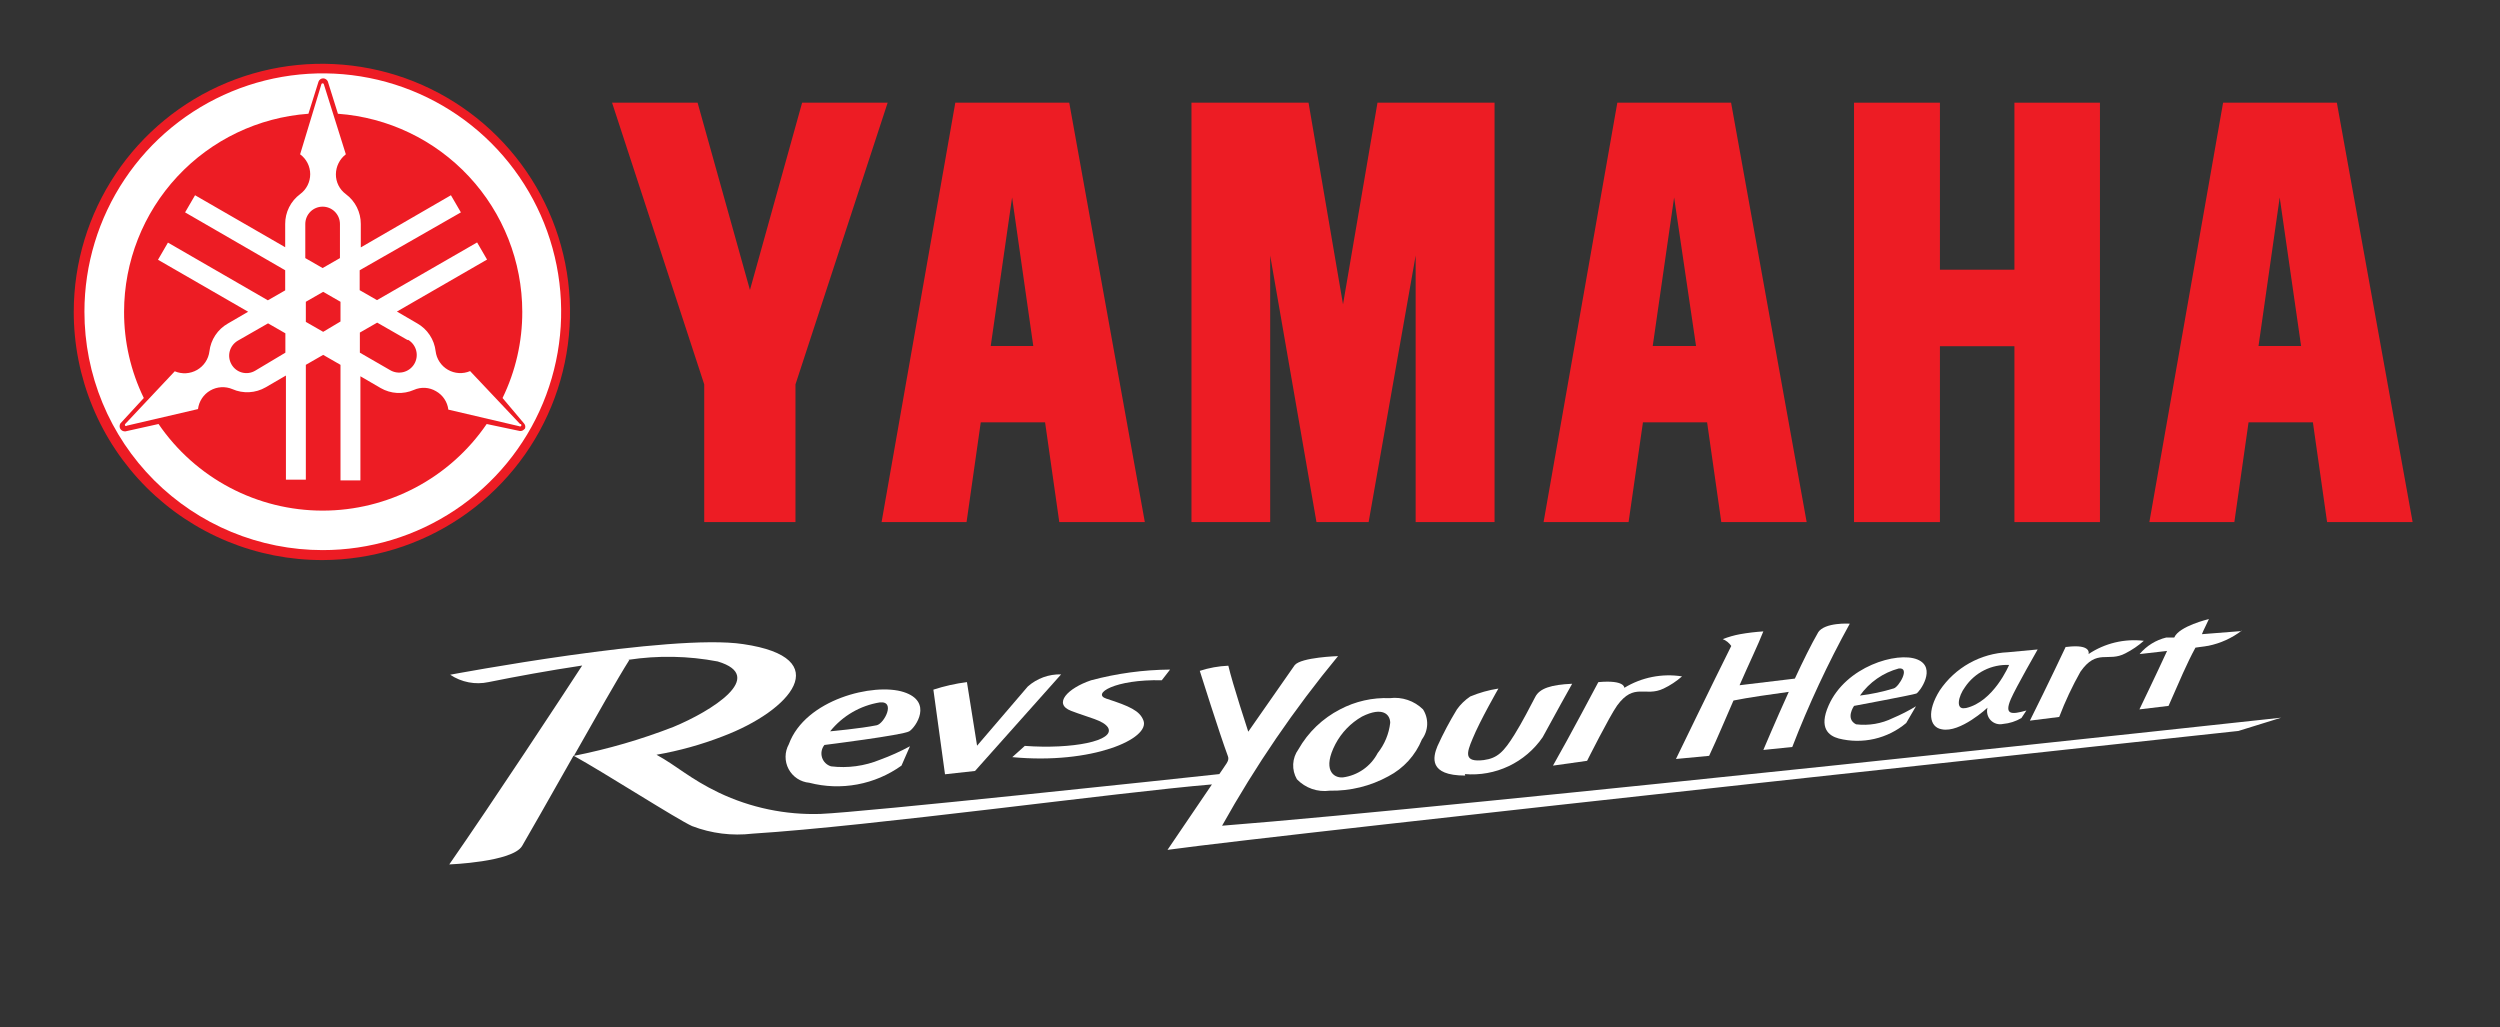 <svg width="146" height="60" viewBox="0 0 146 60" fill="none" xmlns="http://www.w3.org/2000/svg">
<rect x="0" y="0" width="146" height="60" fill="#333333" stroke="none"/>
<path d="M108.275 5.997V30.49H113.292V20.219H117.642V30.49H122.637V5.997H117.642V15.751H113.292V5.997H108.275Z" fill="#ED1C24"/>
<path d="M69.582 5.997V30.49H74.179V14.922L76.882 30.49H79.928L82.674 14.922V30.49H87.282V5.997H80.445L78.432 17.775L76.419 5.997H69.582Z" fill="#ED1C24"/>
<path d="M40.739 5.997L43.797 16.935L46.844 5.997H51.839L46.456 22.448V30.49H41.127V22.448L35.744 5.997H40.739Z" fill="#ED1C24"/>
<path d="M62.444 5.997H55.79L51.484 30.49H56.447L57.276 24.665H61.033L61.862 30.49H66.858L62.444 5.997ZM59.106 11.531L60.344 20.208H57.858L59.106 11.531Z" fill="#ED1C24"/>
<path d="M101.095 5.997H94.452L90.145 30.49H95.109L95.948 24.665H99.695L100.524 30.49H105.509L101.095 5.997ZM97.768 11.531L99.049 20.208H96.519L97.768 11.531Z" fill="#ED1C24"/>
<path d="M136.472 5.997H129.829L125.523 30.49H130.486L131.315 24.665H135.073L135.902 30.49H140.897L136.472 5.997ZM133.135 11.531L134.384 20.208H131.897L133.135 11.531Z" fill="#ED1C24"/>
<path d="M4.307 18.206C4.309 15.342 5.159 12.543 6.751 10.162C8.343 7.781 10.604 5.926 13.25 4.829C15.896 3.733 18.807 3.445 21.616 4.002C24.425 4.559 27.006 5.935 29.033 7.958C31.061 9.981 32.443 12.559 33.006 15.367C33.569 18.175 33.288 21.087 32.197 23.735C31.107 26.383 29.256 28.648 26.879 30.245C24.502 31.842 21.705 32.699 18.841 32.708C16.933 32.713 15.044 32.342 13.28 31.616C11.516 30.89 9.913 29.822 8.562 28.475C7.212 27.127 6.141 25.527 5.411 23.764C4.68 22.002 4.305 20.113 4.307 18.206Z" fill="#ED1C24"/>
<path d="M18.841 32.126C21.595 32.128 24.287 31.314 26.578 29.785C28.869 28.257 30.654 26.084 31.71 23.54C32.765 20.997 33.042 18.198 32.506 15.496C31.97 12.795 30.645 10.314 28.699 8.366C26.753 6.418 24.272 5.091 21.572 4.553C18.871 4.015 16.071 4.29 13.527 5.344C10.983 6.397 8.808 8.181 7.278 10.471C5.748 12.76 4.931 15.452 4.931 18.206C4.93 20.033 5.288 21.843 5.987 23.532C6.685 25.221 7.71 26.756 9.001 28.048C10.293 29.341 11.827 30.367 13.515 31.066C15.204 31.766 17.014 32.126 18.841 32.126Z" fill="white"/>
<path d="M30.641 25.032C30.612 25.079 30.571 25.117 30.521 25.142C30.471 25.167 30.416 25.177 30.361 25.171L28.423 24.762C27.358 26.321 25.928 27.596 24.258 28.478C22.588 29.359 20.729 29.82 18.841 29.82C16.953 29.82 15.093 29.359 13.424 28.478C11.754 27.596 10.324 26.321 9.259 24.762L7.321 25.193C7.265 25.197 7.208 25.186 7.157 25.162C7.106 25.137 7.062 25.1 7.03 25.053C7.001 25.004 6.985 24.948 6.985 24.892C6.985 24.835 7.001 24.779 7.03 24.73L8.398 23.244C7.634 21.675 7.24 19.951 7.246 18.206C7.249 15.275 8.361 12.454 10.358 10.309C12.355 8.165 15.089 6.855 18.012 6.643L18.604 4.759C18.625 4.705 18.663 4.659 18.711 4.626C18.759 4.593 18.815 4.576 18.873 4.576C18.929 4.577 18.984 4.594 19.032 4.625C19.079 4.655 19.117 4.698 19.142 4.748L19.735 6.643C22.657 6.855 25.392 8.165 27.389 10.309C29.386 12.454 30.497 15.275 30.501 18.206C30.506 19.951 30.112 21.675 29.349 23.244L30.63 24.762C30.662 24.81 30.679 24.866 30.679 24.924C30.679 24.981 30.662 25.038 30.63 25.085L30.641 25.032ZM30.372 24.762L27.454 21.672C27.246 21.761 27.021 21.8 26.796 21.786C26.571 21.773 26.352 21.707 26.157 21.594C25.961 21.481 25.795 21.325 25.671 21.136C25.546 20.948 25.468 20.734 25.441 20.51C25.402 20.173 25.284 19.85 25.097 19.568C24.91 19.285 24.659 19.051 24.364 18.884L23.18 18.195L28.444 15.159L27.863 14.158L22.017 17.527L21.005 16.946V15.783L26.916 12.403L26.334 11.402L21.07 14.448V13.081C21.072 12.742 20.994 12.408 20.842 12.104C20.691 11.802 20.47 11.539 20.197 11.337C20.015 11.203 19.867 11.028 19.766 10.826C19.665 10.624 19.613 10.4 19.616 10.174C19.619 9.949 19.672 9.727 19.773 9.526C19.873 9.324 20.019 9.148 20.197 9.011L18.916 4.931C18.914 4.913 18.905 4.896 18.891 4.885C18.877 4.873 18.859 4.866 18.841 4.866C18.823 4.866 18.805 4.873 18.791 4.885C18.777 4.896 18.768 4.913 18.765 4.931L17.527 9.011C17.71 9.145 17.858 9.32 17.96 9.522C18.063 9.724 18.116 9.948 18.116 10.174C18.116 10.4 18.063 10.624 17.96 10.826C17.858 11.028 17.71 11.203 17.527 11.337C17.255 11.539 17.034 11.802 16.883 12.104C16.731 12.408 16.653 12.742 16.655 13.081V14.438L11.391 11.402L10.809 12.403L16.655 15.783V16.957L15.643 17.538L9.808 14.168L9.227 15.17L14.491 18.206L13.307 18.895C13.012 19.062 12.761 19.296 12.574 19.579C12.387 19.861 12.269 20.184 12.23 20.52C12.202 20.745 12.122 20.959 11.996 21.148C11.871 21.336 11.703 21.492 11.507 21.605C11.311 21.717 11.092 21.783 10.866 21.797C10.64 21.81 10.415 21.771 10.206 21.683L7.31 24.762C7.299 24.776 7.293 24.793 7.293 24.811C7.293 24.828 7.299 24.846 7.31 24.859C7.316 24.866 7.324 24.872 7.332 24.875C7.341 24.879 7.35 24.881 7.359 24.881C7.368 24.881 7.377 24.879 7.385 24.875C7.394 24.872 7.401 24.866 7.407 24.859L11.563 23.89C11.59 23.666 11.669 23.452 11.793 23.264C11.917 23.075 12.084 22.919 12.279 22.806C12.474 22.693 12.693 22.627 12.918 22.614C13.143 22.6 13.369 22.639 13.576 22.727C13.885 22.863 14.221 22.923 14.558 22.904C14.895 22.886 15.222 22.788 15.514 22.62L16.698 21.931V28.014H17.861V21.306L18.873 20.725L19.885 21.306V28.057H21.048V21.974L22.232 22.663C22.524 22.831 22.852 22.929 23.188 22.948C23.525 22.966 23.861 22.906 24.17 22.771C24.376 22.679 24.601 22.638 24.825 22.651C25.05 22.664 25.268 22.731 25.462 22.846C25.659 22.956 25.826 23.111 25.951 23.298C26.077 23.485 26.156 23.699 26.183 23.922L30.328 24.892C30.337 24.898 30.347 24.903 30.357 24.905C30.367 24.907 30.378 24.908 30.389 24.905C30.399 24.904 30.409 24.899 30.418 24.893C30.427 24.887 30.434 24.879 30.439 24.87C30.445 24.86 30.448 24.85 30.449 24.839C30.45 24.829 30.449 24.818 30.446 24.808C30.442 24.798 30.437 24.788 30.43 24.781C30.422 24.773 30.414 24.767 30.404 24.762H30.372ZM19.885 18.776V17.624L18.873 17.043L17.861 17.624V18.798L18.873 19.379L19.885 18.776ZM17.829 15.073L18.841 15.654L19.853 15.073V13.081C19.853 12.813 19.746 12.555 19.556 12.365C19.367 12.176 19.109 12.069 18.841 12.069C18.573 12.069 18.315 12.176 18.125 12.365C17.936 12.555 17.829 12.813 17.829 13.081V15.073ZM16.666 20.596V19.465L15.654 18.884L13.888 19.896C13.773 19.963 13.672 20.052 13.591 20.158C13.51 20.264 13.45 20.385 13.416 20.514C13.382 20.643 13.374 20.778 13.392 20.91C13.411 21.042 13.455 21.17 13.522 21.285C13.588 21.4 13.676 21.501 13.781 21.582C13.886 21.663 14.007 21.722 14.135 21.756C14.263 21.79 14.397 21.798 14.528 21.78C14.66 21.762 14.786 21.718 14.9 21.651L16.666 20.596ZM23.793 19.853L22.028 18.841L21.016 19.422V20.596L22.77 21.608C23.003 21.751 23.283 21.795 23.549 21.732C23.814 21.668 24.044 21.501 24.186 21.269C24.329 21.036 24.373 20.756 24.31 20.491C24.246 20.225 24.08 19.996 23.847 19.853H23.793Z" fill="#ED1C24"/>
<path d="M130.917 36.853L128.592 37.036C128.699 36.756 128.85 36.497 129.001 36.153C129.001 36.153 127.257 36.562 126.977 37.23H126.514C125.903 37.377 125.356 37.716 124.953 38.198L126.557 38.015C125.954 39.329 124.942 41.428 124.942 41.428L126.643 41.224C127.278 39.781 127.72 38.726 128.215 37.822L128.968 37.714C129.681 37.569 130.351 37.263 130.928 36.82" fill="white"/>
<path d="M81.166 40.772C81.518 40.728 81.875 40.764 82.21 40.878C82.546 40.991 82.852 41.18 83.104 41.428C83.274 41.693 83.358 42.002 83.347 42.316C83.335 42.63 83.228 42.932 83.04 43.183C82.662 44.111 81.968 44.874 81.08 45.336C80.032 45.911 78.852 46.2 77.656 46.176C77.307 46.224 76.951 46.189 76.618 46.073C76.285 45.957 75.984 45.764 75.74 45.509C75.583 45.241 75.508 44.934 75.523 44.624C75.538 44.314 75.644 44.015 75.826 43.764C76.392 42.765 77.237 41.953 78.259 41.428C79.153 40.956 80.156 40.729 81.166 40.772ZM79.54 41.848C78.882 42.224 78.344 42.781 77.99 43.452C77.226 44.916 77.84 45.444 78.421 45.401C78.849 45.345 79.258 45.186 79.612 44.939C79.966 44.692 80.255 44.363 80.456 43.98C80.86 43.471 81.114 42.86 81.188 42.214C81.188 41.74 80.768 41.234 79.54 41.848Z" fill="white"/>
<path d="M61.97 39.383C61.254 39.364 60.557 39.618 60.022 40.093L57.061 43.549L56.469 39.835C55.803 39.92 55.147 40.068 54.509 40.276L55.188 45.218L56.942 45.024L61.97 39.383Z" fill="white"/>
<path d="M59.117 44.217C63.768 44.658 67.213 43.14 66.772 42.063C66.557 41.514 65.986 41.245 64.619 40.804C63.736 40.524 65.103 39.663 67.849 39.727L68.333 39.103C66.777 39.116 65.229 39.326 63.725 39.727C62.347 40.19 61.486 41.105 62.552 41.514C63.617 41.923 64.425 42.063 64.705 42.483C65.168 43.269 62.605 43.764 59.849 43.56L59.117 44.217Z" fill="white"/>
<path d="M111.893 41.245C111.462 41.508 111.012 41.738 110.547 41.934C109.88 42.263 109.132 42.39 108.394 42.3C107.748 41.977 108.276 41.224 108.276 41.224C108.276 41.224 111.732 40.578 111.915 40.502C112.098 40.427 113.142 38.984 111.968 38.511C110.795 38.037 107.791 38.92 106.79 41.202C106.208 42.516 106.79 42.968 107.382 43.129C108.063 43.301 108.776 43.309 109.461 43.152C110.146 42.995 110.784 42.677 111.322 42.225L111.893 41.245ZM110.892 39.038C111.581 38.963 110.892 40.115 110.601 40.201C109.955 40.399 109.292 40.54 108.62 40.621C109.17 39.845 109.973 39.285 110.892 39.038Z" fill="white"/>
<path d="M53.142 43.581C52.58 43.886 51.997 44.148 51.398 44.367C50.492 44.739 49.506 44.872 48.534 44.755C48.41 44.718 48.297 44.652 48.205 44.561C48.112 44.47 48.044 44.358 48.006 44.234C47.968 44.111 47.96 43.98 47.985 43.853C48.009 43.726 48.065 43.606 48.146 43.506C48.146 43.506 52.722 42.935 53.099 42.709C53.475 42.483 54.509 40.976 52.776 40.416C51.042 39.856 47.026 40.836 46.068 43.463C45.945 43.684 45.88 43.933 45.877 44.186C45.875 44.439 45.935 44.689 46.054 44.913C46.173 45.136 46.346 45.327 46.557 45.467C46.768 45.606 47.011 45.691 47.263 45.713C48.179 45.951 49.136 45.984 50.066 45.811C50.996 45.638 51.877 45.263 52.647 44.712L53.142 43.581ZM51.387 41.019C52.324 40.933 51.634 42.257 51.204 42.354C50.256 42.548 48.48 42.709 48.48 42.709C49.206 41.806 50.242 41.203 51.387 41.019Z" fill="white"/>
<path d="M118.342 41.493C117.47 41.74 117.029 41.762 117.438 40.815C117.718 40.169 118.999 37.929 118.999 37.929L117.265 38.091C116.473 38.124 115.7 38.343 115.008 38.73C114.316 39.117 113.725 39.662 113.282 40.319C112.517 41.536 112.668 42.472 113.4 42.591C114.477 42.817 116.07 41.331 116.07 41.331C116.036 41.459 116.034 41.592 116.067 41.72C116.099 41.848 116.164 41.965 116.255 42.061C116.346 42.156 116.46 42.226 116.586 42.264C116.712 42.303 116.846 42.307 116.975 42.279C117.355 42.245 117.723 42.128 118.051 41.934L118.342 41.493ZM114.757 41.353C114.197 41.461 114.358 40.664 114.757 40.126C115.039 39.708 115.424 39.369 115.874 39.143C116.325 38.917 116.826 38.81 117.33 38.834C117.33 38.834 116.436 40.987 114.8 41.353" fill="white"/>
<path d="M93.354 39.835C94.904 39.695 94.861 40.169 94.861 40.169C95.87 39.554 97.064 39.317 98.231 39.501C97.906 39.786 97.544 40.026 97.154 40.212C96.077 40.728 95.442 39.835 94.441 41.202C93.989 41.837 92.686 44.432 92.686 44.432L90.694 44.712C91.653 43.032 93.332 39.856 93.332 39.856" fill="white"/>
<path d="M120.7 37.779C122.185 37.596 121.97 38.198 121.97 38.198C122.92 37.563 124.065 37.288 125.2 37.423C124.874 37.712 124.512 37.958 124.123 38.155C123.111 38.694 122.455 37.854 121.496 39.232C121.019 40.079 120.605 40.961 120.258 41.87L118.546 42.085C119.623 39.932 120.635 37.779 120.635 37.779" fill="white"/>
<path d="M85.57 45.293C83.416 45.293 83.686 44.217 83.944 43.582C84.28 42.841 84.661 42.122 85.085 41.428C85.296 41.133 85.559 40.878 85.86 40.675C86.389 40.454 86.942 40.299 87.507 40.212C87.507 40.212 86.431 42.085 86 43.14C85.645 43.98 85.473 44.529 86.646 44.389C87.454 44.281 87.82 43.905 88.444 42.903C88.896 42.182 89.402 41.191 89.661 40.696C89.919 40.201 90.576 39.986 91.814 39.932C91.814 39.932 90.651 42.01 90.091 43.054C89.591 43.782 88.907 44.364 88.11 44.742C87.312 45.121 86.428 45.281 85.548 45.207" fill="white"/>
<path d="M71.369 48.222C73.322 44.722 75.588 41.407 78.141 38.317C78.141 38.317 75.988 38.382 75.611 38.844L72.898 42.731C72.898 42.731 71.972 39.91 71.735 38.877C71.168 38.901 70.606 39.002 70.067 39.178C70.067 39.178 71.219 42.839 71.714 44.174C71.789 44.378 71.649 44.561 71.552 44.701C71.455 44.841 71.326 45.046 71.208 45.207C68.731 45.477 50.375 47.436 47.92 47.533C45.873 47.599 43.839 47.175 41.988 46.295C40.266 45.466 39.555 44.744 38.339 44.077C39.663 43.847 40.961 43.487 42.214 43C46.198 41.493 48.846 38.414 43.409 37.617C39.211 36.971 26.291 39.404 26.291 39.404C26.616 39.623 26.982 39.773 27.367 39.847C27.752 39.922 28.147 39.917 28.53 39.835C30.124 39.512 32.062 39.157 34 38.866C32.858 40.621 28.757 46.865 26.237 50.483C26.237 50.483 29.93 50.343 30.49 49.406C30.738 48.997 32.083 46.618 33.494 44.131C35.292 45.121 39.534 47.845 40.416 48.243C41.54 48.675 42.752 48.826 43.948 48.685C50.946 48.243 65.329 46.262 70.777 45.81L68.182 49.632C75.008 48.685 130.723 42.688 130.723 42.688L133.221 41.913C133.221 41.913 85.053 47.156 71.369 48.222ZM36.702 38.532C38.432 38.269 40.194 38.302 41.913 38.629C44.831 39.501 41.514 41.547 39.329 42.451C37.444 43.184 35.499 43.749 33.515 44.142C34.775 41.913 36.078 39.609 36.745 38.554" fill="white"/>
<path d="M106.176 36.939C105.789 37.606 105.293 38.608 104.82 39.63L101.59 40.018C102.139 38.758 102.666 37.671 102.979 36.874C102.524 36.903 102.071 36.956 101.622 37.036C101.276 37.099 100.937 37.197 100.61 37.326C100.811 37.406 100.984 37.545 101.105 37.725C100.029 39.878 97.876 44.324 97.876 44.324L99.813 44.141C100.319 43.065 100.793 41.913 101.235 40.911C102.053 40.739 103.528 40.535 104.464 40.405C103.668 42.16 102.979 43.797 102.979 43.797L104.669 43.624C105.625 41.151 106.747 38.744 108.028 36.422C108.028 36.422 106.542 36.325 106.165 36.95" fill="white"/>
</svg>
